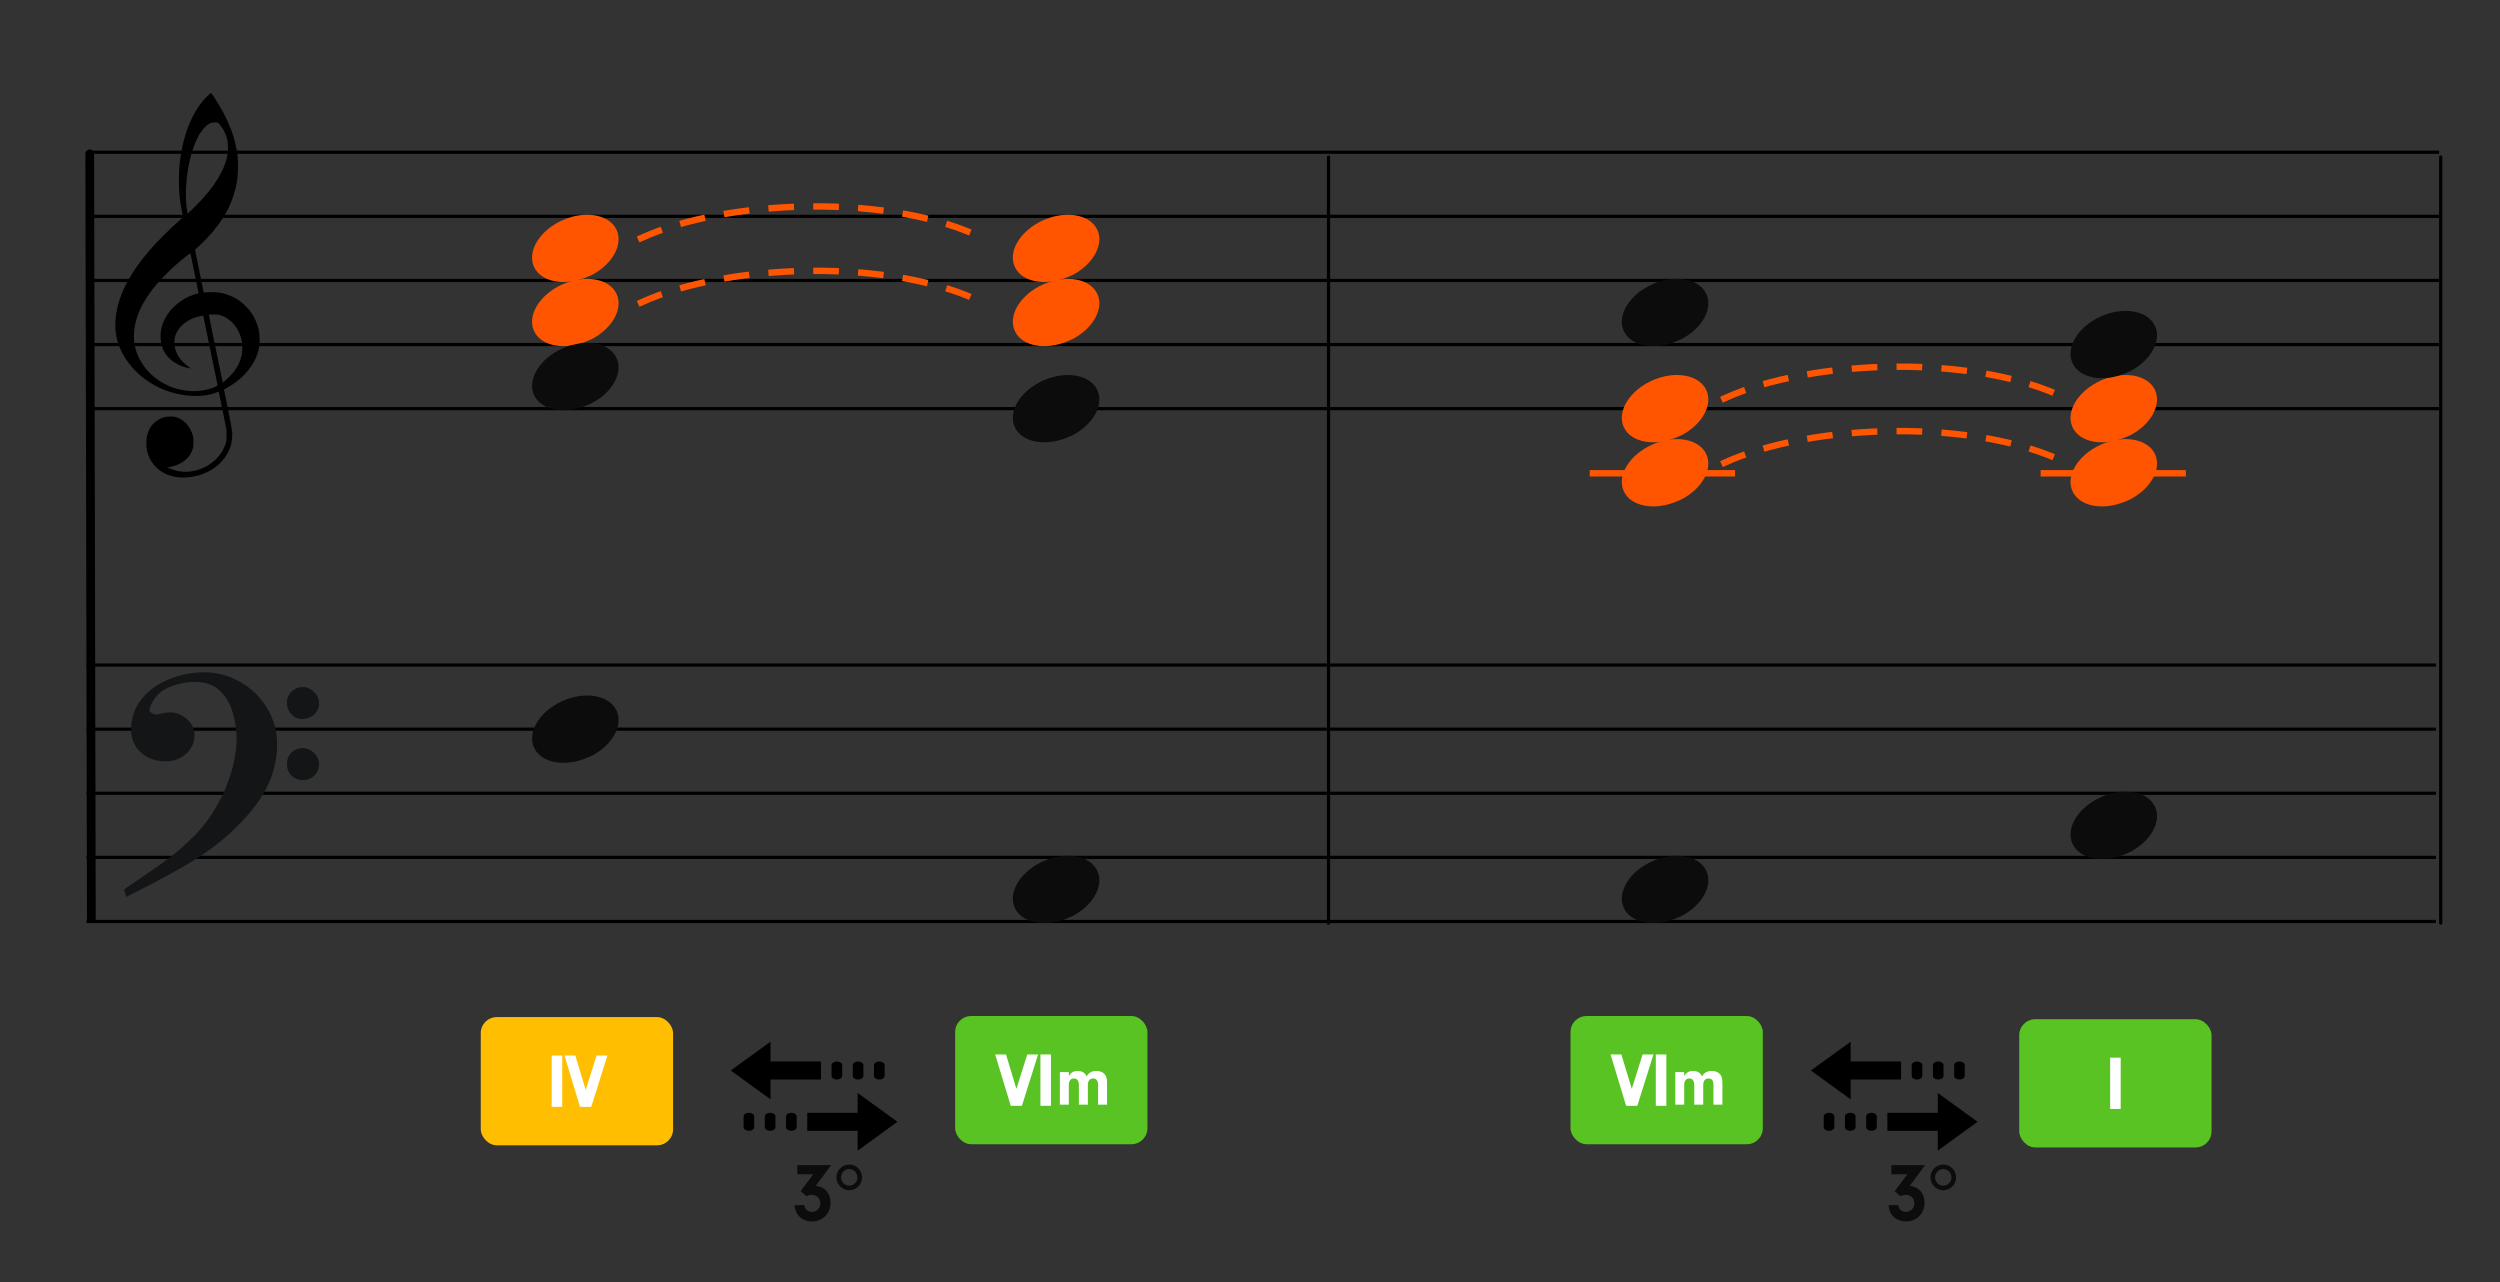 <?xml version="1.0" encoding="UTF-8"?>
<svg width="1170px" height="600px" viewBox="0 0 1170 600" version="1.1" xmlns="http://www.w3.org/2000/svg" xmlns:xlink="http://www.w3.org/1999/xlink">
    <rect x="0" y="0" width="1170" height="600" fill="#333333" stroke="none"/>
    <title>nexus-commontone_3ab</title>
    <g id="nexus-commontone_3ab" stroke="none" stroke-width="1" fill="none" fill-rule="evenodd">
        <g id="Group" transform="translate(40.5, 295.5)" stroke="#000000" stroke-width="1.5">
            <line x1="0" y1="15.75" x2="1099.5" y2="15.75" id="horizon"></line>
            <line x1="0" y1="45.75" x2="1099.5" y2="45.75" id="horizon"></line>
            <line x1="0" y1="75.75" x2="1099.5" y2="75.75" id="horizon"></line>
            <line x1="0" y1="105.75" x2="1099.5" y2="105.75" id="horizon"></line>
            <line x1="0" y1="135.75" x2="1099.5" y2="135.75" id="horizon"></line>
        </g>
        <line x1="-137.25" y1="251.25" x2="220.5" y2="250.5" id="bar" stroke="#000000" stroke-width="4.083" stroke-linecap="round" stroke-linejoin="round" transform="translate(42, 251.25) rotate(90) translate(-42, -251.25) "></line>
        <g id="F" transform="translate(58.5, 315)" fill="#131516" stroke="#131516" stroke-width="0.75">
            <path d="M0,101.393 C8.662,95.545 15.13,91.117 19.297,88.056 C23.463,85.05 27.849,81.279 32.344,76.797 C36.839,72.314 40.622,67.231 43.692,61.601 C46.104,57.447 48.187,52.637 49.886,47.171 C51.586,41.76 52.463,36.513 52.627,31.539 C52.627,26.892 52.024,22.465 50.764,18.311 C49.558,14.102 47.474,10.659 44.514,7.871 C41.554,5.138 37.716,3.772 32.947,3.772 C28.342,3.772 24.011,4.701 19.955,6.504 C15.953,8.363 13.102,11.315 11.512,15.469 C11.512,15.851 11.293,16.343 10.964,17.054 C11.074,17.928 11.512,18.584 12.335,19.076 C13.157,19.568 13.87,19.787 14.527,19.787 C14.856,19.787 15.788,19.623 17.214,19.295 C18.694,18.967 19.9,18.748 20.887,18.748 C23.792,18.748 26.369,19.787 28.726,21.809 C31.028,23.832 32.179,26.291 32.179,29.188 C32.179,31.265 31.576,33.233 30.425,35.037 C29.274,36.84 27.684,38.316 25.656,39.355 C23.628,40.448 21.38,40.94 18.968,40.94 C14.582,40.94 10.854,39.628 7.784,36.95 C4.769,34.217 3.234,30.773 3.234,26.455 C3.234,20.935 4.934,16.179 8.278,12.134 C11.677,8.09 15.953,5.083 21.215,3.061 C26.423,0.984 31.686,0 37.058,0 C42.924,0 48.516,1.476 53.724,4.482 C58.987,7.434 63.098,11.533 66.168,16.616 C69.238,21.754 70.828,27.22 70.828,33.124 C70.828,43.618 67.319,53.348 60.302,62.366 C53.285,71.385 44.624,79.202 34.263,85.87 C27.355,90.407 16.172,96.529 0.767,104.236 L0,101.393 Z M76.145,13.835 C76.145,11.867 76.858,10.228 78.283,8.916 C79.654,7.549 81.353,6.893 83.382,6.893 C85.136,6.893 86.78,7.659 88.261,9.134 C89.741,10.556 90.453,12.25 90.453,14.108 C90.453,16.076 89.686,17.771 88.261,19.137 C86.726,20.449 85.026,21.105 83.108,21.105 C81.079,21.105 79.435,20.449 78.119,18.973 C76.803,17.552 76.145,15.858 76.145,13.835 Z M76.145,42.477 C76.145,40.509 76.858,38.814 78.174,37.503 C79.544,36.136 81.244,35.48 83.382,35.48 C85.136,35.48 86.726,36.191 88.261,37.667 C89.686,39.142 90.453,40.728 90.453,42.477 C90.453,44.608 89.741,46.303 88.37,47.669 C86.945,49.036 85.3,49.746 83.382,49.746 C81.244,49.746 79.544,49.036 78.174,47.724 C76.858,46.412 76.145,44.663 76.145,42.477 Z" id="Shape"></path>
        </g>
        <path d="M84.243,223.444 C82.899,223.344 81.606,223.126 80.386,222.794 C74.062,221.078 69.683,216.311 68.663,210.029 C68.363,208.189 68.463,205.308 68.884,203.664 C69.205,202.405 69.983,200.608 70.611,199.67 C71.669,198.093 73.475,196.601 75.279,195.823 C76.761,195.181 77.56,195.012 79.428,194.945 C80.91,194.891 81.276,194.915 82.133,195.136 C85.864,196.095 88.887,199.294 90.199,203.676 C90.493,204.666 90.52,204.917 90.526,206.863 C90.532,208.712 90.499,209.096 90.266,209.92 C89.751,211.744 88.87,213.215 87.461,214.592 C85.398,216.614 82.982,217.827 79.72,218.487 L78.32,218.772 L79.313,219.204 C84.614,221.535 90.485,221.311 95.957,218.575 C100.745,216.184 104.45,211.856 105.723,207.166 C106.032,206.031 106.05,205.822 106.041,203.664 L106.032,201.37 L104.243,192.497 C103.262,187.616 102.431,183.533 102.399,183.421 C102.346,183.249 102.222,183.273 101.373,183.627 C95.889,185.918 87.591,185.888 80.017,183.551 C69.642,180.353 61.172,173.332 56.758,164.271 C55.382,161.441 54.577,158.736 54.132,155.428 C53.932,153.939 53.964,149.996 54.194,148.122 C55.423,138.099 60.598,128.049 70.352,116.731 C73.387,113.208 80.032,106.617 84.485,102.71 C85.669,101.672 85.719,101.605 85.628,101.269 C85.422,100.491 84.706,96.718 84.485,95.238 C83.459,88.341 83.462,80.333 84.491,73.324 C86.106,62.315 89.892,53.063 95.403,46.672 C96.408,45.503 98.535,43.5 98.768,43.5 C98.842,43.5 99.487,44.384 100.197,45.464 C106.792,55.457 110.281,64.357 111.236,73.606 C111.472,75.918 111.407,81.344 111.112,83.459 C110.146,90.444 107.891,96.506 104.025,102.51 C101.497,106.441 97.69,110.908 93.803,114.509 C92.916,115.332 91.982,116.198 91.728,116.434 L91.268,116.864 L93.305,126.878 L95.338,136.895 L96.346,136.816 C99.181,136.589 102.175,136.756 104.314,137.255 C107.164,137.924 110.37,139.449 112.769,141.274 C114.106,142.294 116.334,144.573 117.274,145.886 C119.523,149.021 120.99,152.759 121.4,156.387 C121.603,158.182 121.482,161.674 121.17,163.127 C119.935,168.874 116.281,174.279 110.715,178.585 C109.338,179.65 107.332,180.937 105.873,181.69 C104.886,182.202 104.8,182.271 104.865,182.538 C104.989,183.043 106.571,190.736 107.164,193.705 C107.473,195.263 107.95,197.845 108.224,199.44 C108.708,202.248 108.723,202.393 108.658,204.209 C108.54,207.659 107.673,210.355 105.717,213.385 C101.989,219.15 95.311,222.827 87.523,223.399 C85.879,223.52 85.348,223.529 84.243,223.444 Z M94.118,182.828 C95.583,182.656 97.439,182.256 98.641,181.851 C100.115,181.357 101.892,180.48 101.821,180.28 C101.789,180.192 100.283,172.847 98.473,163.956 C96.664,155.065 95.155,147.762 95.12,147.726 C95.085,147.69 94.483,147.774 93.785,147.917 C88.66,148.955 84.455,151.893 82.614,155.725 C82.033,156.932 81.812,157.722 81.662,159.102 C81.343,162.034 82.286,165.254 84.217,167.809 C85.339,169.297 87.051,170.889 88.622,171.909 C89.223,172.3 89.338,172.49 88.917,172.399 C88.769,172.369 88.254,172.257 87.77,172.154 C83.972,171.334 80.297,169.186 78.214,166.571 C76.384,164.271 75.456,161.88 75.19,158.772 C74.852,154.811 75.889,150.991 78.317,147.248 C79.885,144.83 82.59,142.197 85.301,140.454 C87.264,139.189 90.24,137.9 92.267,137.434 C92.639,137.349 92.942,137.24 92.942,137.194 C92.942,137.064 89.185,118.686 89.123,118.51 C89.032,118.253 83.94,122.429 80.509,125.57 C78.618,127.304 74.592,131.496 73.131,133.254 C68.719,138.559 65.87,143.332 64.275,148.074 C62.672,152.856 62.274,157.459 63.094,161.813 C64.09,167.109 67.505,172.651 72.073,176.382 C78.276,181.448 86.176,183.757 94.118,182.828 Z M105.758,177.792 C109.987,174.161 112.489,170.03 113.228,165.469 C113.476,163.941 113.411,160.718 113.107,159.293 C111.87,153.518 108.092,149.061 103.112,147.499 C102.13,147.19 101.904,147.166 99.97,147.163 C98.745,147.163 97.846,147.208 97.784,147.281 C97.722,147.351 98.986,153.694 100.952,163.157 C102.749,171.821 104.223,178.927 104.226,178.948 C104.237,179.045 104.753,178.655 105.758,177.792 Z M91.926,96.025 C100.439,87.502 105.469,79.204 106.518,71.944 C106.754,70.31 106.751,67.644 106.509,66.191 C106.026,63.292 104.844,60.747 102.835,58.293 C102.036,57.318 101.915,57.267 100.407,57.27 C98.745,57.273 97.233,58.063 95.665,59.745 C93.066,62.526 90.894,67.072 89.294,73.061 C87.069,81.398 86.385,91.827 87.605,98.89 L87.797,100.007 L88.988,98.89 C89.642,98.276 90.962,96.987 91.926,96.025 Z" id="G-Clef" fill="#000000"></path>
        <g id="Group" transform="translate(42, 55.5)" stroke="#000000" stroke-width="1.5">
            <line x1="0" y1="15.75" x2="1099.5" y2="15.75" id="horizon"></line>
            <line x1="0" y1="45.75" x2="1099.5" y2="45.75" id="horizon"></line>
            <line x1="0" y1="75.75" x2="1099.5" y2="75.75" id="horizon"></line>
            <line x1="0" y1="105.75" x2="1099.5" y2="105.75" id="horizon"></line>
            <line x1="0" y1="135.75" x2="1099.5" y2="135.75" id="horizon"></line>
        </g>
        <line x1="442.5" y1="252.75" x2="801" y2="252.75" id="bar" stroke="#000000" stroke-width="1.5" stroke-linecap="round" stroke-linejoin="round" transform="translate(621.75, 252.75) rotate(90) translate(-621.75, -252.75) "></line>
        <line x1="963" y1="252.75" x2="1321.5" y2="252.75" id="bar" stroke="#000000" stroke-width="1.5" stroke-linecap="round" stroke-linejoin="round" transform="translate(1142.25, 252.75) rotate(90) translate(-1142.25, -252.75) "></line>
        <g id="Group" transform="translate(247.5, 325.5)" fill="#0C0C0C" fill-rule="nonzero">
            <g id="Note">
                <path d="M13.79,3.441 C4.347,8.455 -0.683,17.528 2.412,24.354 C5.712,31.637 17.057,33.691 27.732,28.943 C38.409,24.194 44.393,14.426 41.092,7.146 C37.792,-0.137 26.447,-2.191 15.772,2.557 C15.105,2.855 14.418,3.105 13.79,3.441 Z" id="note" transform="translate(21.75, 15.75) rotate(-180) translate(-21.75, -15.75) "></path>
            </g>
        </g>
        <g id="Note" transform="translate(247.5, 130.5)" fill="#FF5500">
            <path d="M13.79,3.441 C4.347,8.455 -0.683,17.528 2.412,24.354 C5.712,31.637 17.057,33.691 27.732,28.943 C38.409,24.194 44.393,14.426 41.092,7.146 C37.792,-0.137 26.447,-2.191 15.772,2.557 C15.105,2.855 14.418,3.105 13.79,3.441 Z" id="note" transform="translate(21.75, 15.75) rotate(-180) translate(-21.75, -15.75) "></path>
        </g>
        <path d="M414,501 L395.379,487.5 L395.379,496.781 L371.793,496.781 L371.793,505.219 L395.379,505.219 L395.379,514.5 L414,501 Z M364.345,496.781 C362.979,496.781 361.862,497.541 361.862,498.469 L361.862,503.531 C361.862,504.459 362.979,505.219 364.345,505.219 C365.71,505.219 366.828,504.459 366.828,503.531 L366.828,498.469 C366.828,497.541 365.71,496.781 364.345,496.781 M354.414,496.781 C353.048,496.781 351.931,497.541 351.931,498.469 L351.931,503.531 C351.931,504.459 353.048,505.219 354.414,505.219 C355.779,505.219 356.897,504.459 356.897,503.531 L356.897,498.469 C356.897,497.541 355.779,496.781 354.414,496.781 M344.483,496.781 C343.117,496.781 342,497.541 342,498.469 L342,503.531 C342,504.459 343.117,505.219 344.483,505.219 C345.848,505.219 346.966,504.459 346.966,503.531 L346.966,498.469 C346.966,497.541 345.848,496.781 344.483,496.781" id="Combined-Shape" fill="#000000" transform="translate(378, 501) scale(-1, 1) translate(-378, -501) "></path>
        <path d="M420,525 L401.379,511.5 L401.379,520.781 L377.793,520.781 L377.793,529.219 L401.379,529.219 L401.379,538.5 L420,525 Z M370.345,520.781 C368.979,520.781 367.862,521.541 367.862,522.469 L367.862,527.531 C367.862,528.459 368.979,529.219 370.345,529.219 C371.71,529.219 372.828,528.459 372.828,527.531 L372.828,522.469 C372.828,521.541 371.71,520.781 370.345,520.781 M360.414,520.781 C359.048,520.781 357.931,521.541 357.931,522.469 L357.931,527.531 C357.931,528.459 359.048,529.219 360.414,529.219 C361.779,529.219 362.897,528.459 362.897,527.531 L362.897,522.469 C362.897,521.541 361.779,520.781 360.414,520.781 M350.483,520.781 C349.117,520.781 348,521.541 348,522.469 L348,527.531 C348,528.459 349.117,529.219 350.483,529.219 C351.848,529.219 352.966,528.459 352.966,527.531 L352.966,522.469 C352.966,521.541 351.848,520.781 350.483,520.781" id="Combined-Shape" fill="#000000"></path>
        <path d="M919.5,501 L900.879,487.5 L900.879,496.781 L877.293,496.781 L877.293,505.219 L900.879,505.219 L900.879,514.5 L919.5,501 Z M869.845,496.781 C868.479,496.781 867.362,497.541 867.362,498.469 L867.362,503.531 C867.362,504.459 868.479,505.219 869.845,505.219 C871.21,505.219 872.328,504.459 872.328,503.531 L872.328,498.469 C872.328,497.541 871.21,496.781 869.845,496.781 M859.914,496.781 C858.548,496.781 857.431,497.541 857.431,498.469 L857.431,503.531 C857.431,504.459 858.548,505.219 859.914,505.219 C861.279,505.219 862.397,504.459 862.397,503.531 L862.397,498.469 C862.397,497.541 861.279,496.781 859.914,496.781 M849.983,496.781 C848.617,496.781 847.5,497.541 847.5,498.469 L847.5,503.531 C847.5,504.459 848.617,505.219 849.983,505.219 C851.348,505.219 852.466,504.459 852.466,503.531 L852.466,498.469 C852.466,497.541 851.348,496.781 849.983,496.781" id="Combined-Shape" fill="#000000" transform="translate(883.5, 501) scale(-1, 1) translate(-883.5, -501) "></path>
        <path d="M925.5,525 L906.879,511.5 L906.879,520.781 L883.293,520.781 L883.293,529.219 L906.879,529.219 L906.879,538.5 L925.5,525 Z M875.845,520.781 C874.479,520.781 873.362,521.541 873.362,522.469 L873.362,527.531 C873.362,528.459 874.479,529.219 875.845,529.219 C877.21,529.219 878.328,528.459 878.328,527.531 L878.328,522.469 C878.328,521.541 877.21,520.781 875.845,520.781 M865.914,520.781 C864.548,520.781 863.431,521.541 863.431,522.469 L863.431,527.531 C863.431,528.459 864.548,529.219 865.914,529.219 C867.279,529.219 868.397,528.459 868.397,527.531 L868.397,522.469 C868.397,521.541 867.279,520.781 865.914,520.781 M855.983,520.781 C854.617,520.781 853.5,521.541 853.5,522.469 L853.5,527.531 C853.5,528.459 854.617,529.219 855.983,529.219 C857.348,529.219 858.466,528.459 858.466,527.531 L858.466,522.469 C858.466,521.541 857.348,520.781 855.983,520.781" id="Combined-Shape" fill="#000000"></path>
        <g id="ChBlock" transform="translate(945, 477)" fill="#58C322">
            <rect id="Rectangle-Copy" x="0" y="0" width="90" height="60" rx="7.5"></rect>
        </g>
        <g id="Group" transform="translate(976.5, 495)" fill="#FFFFFF" fill-rule="nonzero">
            <g id="CS-Root">
                <path d="M15.984,24 L15.984,-0.012 L11.052,-0.012 L11.052,24 L15.984,24 Z" id="Combined-Shape"></path>
            </g>
        </g>
        <g id="Group" transform="translate(247.5, 160.5)" fill="#0C0C0C" fill-rule="nonzero">
            <g id="Note">
                <path d="M13.79,3.441 C4.347,8.455 -0.683,17.528 2.412,24.354 C5.712,31.637 17.057,33.691 27.732,28.943 C38.409,24.194 44.393,14.426 41.092,7.146 C37.792,-0.137 26.447,-2.191 15.772,2.557 C15.105,2.855 14.418,3.105 13.79,3.441 Z" id="note" transform="translate(21.75, 15.75) rotate(-180) translate(-21.75, -15.75) "></path>
            </g>
        </g>
        <g id="Note" transform="translate(247.5, 100.5)" fill="#FF5500">
            <path d="M13.79,3.441 C4.347,8.455 -0.683,17.528 2.412,24.354 C5.712,31.637 17.057,33.691 27.732,28.943 C38.409,24.194 44.393,14.426 41.092,7.146 C37.792,-0.137 26.447,-2.191 15.772,2.557 C15.105,2.855 14.418,3.105 13.79,3.441 Z" id="note" transform="translate(21.75, 15.75) rotate(-180) translate(-21.75, -15.75) "></path>
        </g>
        <path d="M300,111.456 C341,92.698 418.5,90.545 460.5,111.75" id="Path-25" stroke="#FF5500" stroke-width="3" stroke-linecap="square" stroke-dasharray="9,12" fill-rule="nonzero"></path>
        <path d="M300,141.597 C341,122.839 418.5,120.686 460.5,141.891" id="Path-25" stroke="#FF5500" stroke-width="3" stroke-linecap="square" stroke-dasharray="9,12" fill-rule="nonzero"></path>
        <path d="M807,186.456 C848,167.698 925.5,165.545 967.5,186.75" id="Path-25" stroke="#FF5500" stroke-width="3" stroke-linecap="square" stroke-dasharray="9,12" fill-rule="nonzero"></path>
        <path d="M807,216.597 C848,197.839 925.5,195.686 967.5,216.891" id="Path-25" stroke="#FF5500" stroke-width="3" stroke-linecap="square" stroke-dasharray="9,12" fill-rule="nonzero"></path>
        <g id="Group" transform="translate(472.5, 400.5)" fill="#0C0C0C" fill-rule="nonzero">
            <g id="Note">
                <path d="M13.79,3.441 C4.347,8.455 -0.683,17.528 2.412,24.354 C5.712,31.637 17.057,33.691 27.732,28.943 C38.409,24.194 44.393,14.426 41.092,7.146 C37.792,-0.137 26.447,-2.191 15.772,2.557 C15.105,2.855 14.418,3.105 13.79,3.441 Z" id="note" transform="translate(21.75, 15.75) rotate(-180) translate(-21.75, -15.75) "></path>
            </g>
        </g>
        <g id="Group" transform="translate(472.5, 175.5)" fill="#0C0C0C" fill-rule="nonzero">
            <g id="Note">
                <path d="M13.79,3.441 C4.347,8.455 -0.683,17.528 2.412,24.354 C5.712,31.637 17.057,33.691 27.732,28.943 C38.409,24.194 44.393,14.426 41.092,7.146 C37.792,-0.137 26.447,-2.191 15.772,2.557 C15.105,2.855 14.418,3.105 13.79,3.441 Z" id="note" transform="translate(21.75, 15.75) rotate(-180) translate(-21.75, -15.75) "></path>
            </g>
        </g>
        <g id="Note" transform="translate(472.5, 130.5)" fill="#FF5500">
            <path d="M13.79,3.441 C4.347,8.455 -0.683,17.528 2.412,24.354 C5.712,31.637 17.057,33.691 27.732,28.943 C38.409,24.194 44.393,14.426 41.092,7.146 C37.792,-0.137 26.447,-2.191 15.772,2.557 C15.105,2.855 14.418,3.105 13.79,3.441 Z" id="note" transform="translate(21.75, 15.75) rotate(-180) translate(-21.75, -15.75) "></path>
        </g>
        <g id="Note" transform="translate(472.5, 100.5)" fill="#FF5500">
            <path d="M13.79,3.441 C4.347,8.455 -0.683,17.528 2.412,24.354 C5.712,31.637 17.057,33.691 27.732,28.943 C38.409,24.194 44.393,14.426 41.092,7.146 C37.792,-0.137 26.447,-2.191 15.772,2.557 C15.105,2.855 14.418,3.105 13.79,3.441 Z" id="note" transform="translate(21.75, 15.75) rotate(-180) translate(-21.75, -15.75) "></path>
        </g>
        <g id="Group" transform="translate(757.5, 400.5)" fill="#0C0C0C" fill-rule="nonzero">
            <g id="Note">
                <path d="M13.79,3.441 C4.347,8.455 -0.683,17.528 2.412,24.354 C5.712,31.637 17.057,33.691 27.732,28.943 C38.409,24.194 44.393,14.426 41.092,7.146 C37.792,-0.137 26.447,-2.191 15.772,2.557 C15.105,2.855 14.418,3.105 13.79,3.441 Z" id="note" transform="translate(21.75, 15.75) rotate(-180) translate(-21.75, -15.75) "></path>
            </g>
        </g>
        <g id="Note" transform="translate(757.5, 205.5)" fill="#FF5500">
            <path d="M13.79,3.441 C4.347,8.455 -0.683,17.528 2.412,24.354 C5.712,31.637 17.057,33.691 27.732,28.943 C38.409,24.194 44.393,14.426 41.092,7.146 C37.792,-0.137 26.447,-2.191 15.772,2.557 C15.105,2.855 14.418,3.105 13.79,3.441 Z" id="note" transform="translate(21.75, 15.75) rotate(-180) translate(-21.75, -15.75) "></path>
        </g>
        <g id="ChBlock" transform="translate(735, 475.5)" fill="#58C322">
            <rect id="Rectangle-Copy" x="0" y="0" width="90" height="60" rx="7.5"></rect>
        </g>
        <g id="Group" transform="translate(225, 476)">
            <rect id="Rectangle-Copy" fill="#FFBF00" x="0" y="0" width="90" height="60" rx="7.5"></rect>
            <g transform="translate(31.5, 18)" fill="#FFFFFF" fill-rule="nonzero" id="CS-A">
                <g>
                    <path d="M6.618,24 L6.618,-0.012 L1.686,-0.012 L1.686,24 L6.618,24 Z M20.202,24 L27.762,-0.012 L22.686,-0.012 L17.61,16.08 L12.75,-0.012 L7.674,-0.012 L14.946,24 L20.202,24 Z" id="Combined-Shape"></path>
                </g>
            </g>
        </g>
        <g id="Group" transform="translate(754.5, 493.5)" fill="#FFFFFF" fill-rule="nonzero">
            <g id="CS-Root">
                <path d="M11.766,24 L19.326,-0.012 L14.25,-0.012 L9.174,16.08 L4.314,-0.012 L-0.762,-0.012 L6.51,24 L11.766,24 Z M25.35,24 L25.35,-0.012 L20.418,-0.012 L20.418,24 L25.35,24 Z" id="Combined-Shape"></path>
            </g>
        </g>
        <g id="Group" transform="translate(781.5, 490.5)" fill="#FFFFFF" fill-rule="nonzero">
            <g id="CS-minor">
                <path d="M6.702,26.5 L6.702,17.425 C6.702,15.313 7.527,14.224 9.111,14.224 C10.629,14.224 11.421,15.313 11.421,17.425 L11.421,26.5 L15.612,26.5 L15.612,17.293 C15.612,15.346 16.503,14.224 18.054,14.224 C19.638,14.224 20.397,15.214 20.397,17.293 L20.397,26.5 L24.588,26.5 L24.588,16.501 C24.588,14.191 24.291,13.135 23.367,12.112 C22.509,11.188 21.222,10.693 19.671,10.693 C17.493,10.693 16.074,11.485 15.051,13.234 C14.325,11.584 12.873,10.693 10.893,10.693 C8.946,10.693 7.659,11.452 6.702,13.135 L6.702,11.221 L2.511,11.221 L2.511,26.5 L6.702,26.5 Z" id="Combined-Shape"></path>
            </g>
        </g>
        <g id="ChBlock" transform="translate(447, 475.5)" fill="#58C322">
            <rect id="Rectangle-Copy" x="0" y="0" width="90" height="60" rx="7.5"></rect>
        </g>
        <g id="Group" transform="translate(466.5, 493.5)" fill="#FFFFFF" fill-rule="nonzero">
            <g id="CS-Root">
                <path d="M11.766,24 L19.326,-0.012 L14.25,-0.012 L9.174,16.08 L4.314,-0.012 L-0.762,-0.012 L6.51,24 L11.766,24 Z M25.35,24 L25.35,-0.012 L20.418,-0.012 L20.418,24 L25.35,24 Z" id="Combined-Shape"></path>
            </g>
        </g>
        <g id="Group" transform="translate(493.5, 490.5)" fill="#FFFFFF" fill-rule="nonzero">
            <g id="CS-minor">
                <path d="M6.702,26.5 L6.702,17.425 C6.702,15.313 7.527,14.224 9.111,14.224 C10.629,14.224 11.421,15.313 11.421,17.425 L11.421,26.5 L15.612,26.5 L15.612,17.293 C15.612,15.346 16.503,14.224 18.054,14.224 C19.638,14.224 20.397,15.214 20.397,17.293 L20.397,26.5 L24.588,26.5 L24.588,16.501 C24.588,14.191 24.291,13.135 23.367,12.112 C22.509,11.188 21.222,10.693 19.671,10.693 C17.493,10.693 16.074,11.485 15.051,13.234 C14.325,11.584 12.873,10.693 10.893,10.693 C8.946,10.693 7.659,11.452 6.702,13.135 L6.702,11.221 L2.511,11.221 L2.511,26.5 L6.702,26.5 Z" id="Combined-Shape"></path>
            </g>
        </g>
        <g id="Group" transform="translate(757.5, 130.5)" fill="#0C0C0C" fill-rule="nonzero">
            <g id="Note">
                <path d="M13.79,3.441 C4.347,8.455 -0.683,17.528 2.412,24.354 C5.712,31.637 17.057,33.691 27.732,28.943 C38.409,24.194 44.393,14.426 41.092,7.146 C37.792,-0.137 26.447,-2.191 15.772,2.557 C15.105,2.855 14.418,3.105 13.79,3.441 Z" id="note" transform="translate(21.75, 15.75) rotate(-180) translate(-21.75, -15.75) "></path>
            </g>
        </g>
        <g id="Note" transform="translate(757.5, 175.5)" fill="#FF5500">
            <path d="M13.79,3.441 C4.347,8.455 -0.683,17.528 2.412,24.354 C5.712,31.637 17.057,33.691 27.732,28.943 C38.409,24.194 44.393,14.426 41.092,7.146 C37.792,-0.137 26.447,-2.191 15.772,2.557 C15.105,2.855 14.418,3.105 13.79,3.441 Z" id="note" transform="translate(21.75, 15.75) rotate(-180) translate(-21.75, -15.75) "></path>
        </g>
        <g id="Group" transform="translate(967.5, 370.5)" fill="#0C0C0C" fill-rule="nonzero">
            <g id="Note">
                <path d="M13.79,3.441 C4.347,8.455 -0.683,17.528 2.412,24.354 C5.712,31.637 17.057,33.691 27.732,28.943 C38.409,24.194 44.393,14.426 41.092,7.146 C37.792,-0.137 26.447,-2.191 15.772,2.557 C15.105,2.855 14.418,3.105 13.79,3.441 Z" id="note" transform="translate(21.75, 15.75) rotate(-180) translate(-21.75, -15.75) "></path>
            </g>
        </g>
        <g id="Note" transform="translate(967.5, 205.5)" fill="#FF5500">
            <path d="M13.79,3.441 C4.347,8.455 -0.683,17.528 2.412,24.354 C5.712,31.637 17.057,33.691 27.732,28.943 C38.409,24.194 44.393,14.426 41.092,7.146 C37.792,-0.137 26.447,-2.191 15.772,2.557 C15.105,2.855 14.418,3.105 13.79,3.441 Z" id="note" transform="translate(21.75, 15.75) rotate(-180) translate(-21.75, -15.75) "></path>
        </g>
        <g id="Note" transform="translate(967.5, 175.5)" fill="#FF5500">
            <path d="M13.79,3.441 C4.347,8.455 -0.683,17.528 2.412,24.354 C5.712,31.637 17.057,33.691 27.732,28.943 C38.409,24.194 44.393,14.426 41.092,7.146 C37.792,-0.137 26.447,-2.191 15.772,2.557 C15.105,2.855 14.418,3.105 13.79,3.441 Z" id="note" transform="translate(21.75, 15.75) rotate(-180) translate(-21.75, -15.75) "></path>
        </g>
        <g id="Group" transform="translate(967.5, 145.5)" fill="#0C0C0C" fill-rule="nonzero">
            <g id="Note">
                <path d="M13.79,3.441 C4.347,8.455 -0.683,17.528 2.412,24.354 C5.712,31.637 17.057,33.691 27.732,28.943 C38.409,24.194 44.393,14.426 41.092,7.146 C37.792,-0.137 26.447,-2.191 15.772,2.557 C15.105,2.855 14.418,3.105 13.79,3.441 Z" id="note" transform="translate(21.75, 15.75) rotate(-180) translate(-21.75, -15.75) "></path>
            </g>
        </g>
        <g id="Group" transform="translate(367.512, 543.126)" fill="#0C0C0C" fill-rule="nonzero">
            <g id="Nexus">
                <path d="M12.535,28.513 C17.527,28.513 21.193,24.769 21.193,19.699 C21.193,15.292 18.463,12.211 14.251,11.86 L21.466,2.149 L5.632,2.149 L5.632,6.439 L13.12,6.439 L7.192,14.356 L10,16.735 C10.741,16.267 11.482,16.072 12.379,16.072 C14.719,16.072 16.396,17.749 16.396,20.05 C16.396,22.312 14.641,24.028 12.418,24.028 C10.507,24.028 9.142,22.819 8.83,20.791 L4.345,20.947 C4.579,22.897 4.891,23.911 5.671,25.081 C7.114,27.265 9.649,28.513 12.535,28.513 Z M29.969,13.888 C33.245,13.888 35.936,11.197 35.936,7.96 C35.936,4.567 33.284,1.876 29.969,1.876 C26.615,1.876 23.924,4.567 23.924,7.882 C23.924,11.197 26.615,13.888 29.969,13.888 Z M29.93,11.782 C27.824,11.782 26.108,10.027 26.108,7.882 C26.108,5.776 27.824,3.982 29.891,3.982 C32.036,3.982 33.752,5.737 33.752,7.96 C33.752,10.027 31.997,11.782 29.93,11.782 Z" id="Combined-Shape"></path>
            </g>
        </g>
        <g id="Group" transform="translate(879.512, 543.126)" fill="#0C0C0C" fill-rule="nonzero">
            <g id="Nexus">
                <path d="M12.535,28.513 C17.527,28.513 21.193,24.769 21.193,19.699 C21.193,15.292 18.463,12.211 14.251,11.86 L21.466,2.149 L5.632,2.149 L5.632,6.439 L13.12,6.439 L7.192,14.356 L10,16.735 C10.741,16.267 11.482,16.072 12.379,16.072 C14.719,16.072 16.396,17.749 16.396,20.05 C16.396,22.312 14.641,24.028 12.418,24.028 C10.507,24.028 9.142,22.819 8.83,20.791 L4.345,20.947 C4.579,22.897 4.891,23.911 5.671,25.081 C7.114,27.265 9.649,28.513 12.535,28.513 Z M29.969,13.888 C33.245,13.888 35.936,11.197 35.936,7.96 C35.936,4.567 33.284,1.876 29.969,1.876 C26.615,1.876 23.924,4.567 23.924,7.882 C23.924,11.197 26.615,13.888 29.969,13.888 Z M29.93,11.782 C27.824,11.782 26.108,10.027 26.108,7.882 C26.108,5.776 27.824,3.982 29.891,3.982 C32.036,3.982 33.752,5.737 33.752,7.96 C33.752,10.027 31.997,11.782 29.93,11.782 Z" id="Combined-Shape"></path>
            </g>
        </g>
        <g id="do-line" transform="translate(744, 220)" fill="#FF5500">
            <rect id="Rectangle" x="0" y="0" width="68" height="3"></rect>
        </g>
        <g id="do-line" transform="translate(955, 220)" fill="#FF5500">
            <rect id="Rectangle" x="0" y="0" width="68" height="3"></rect>
        </g>
    </g>
</svg>
